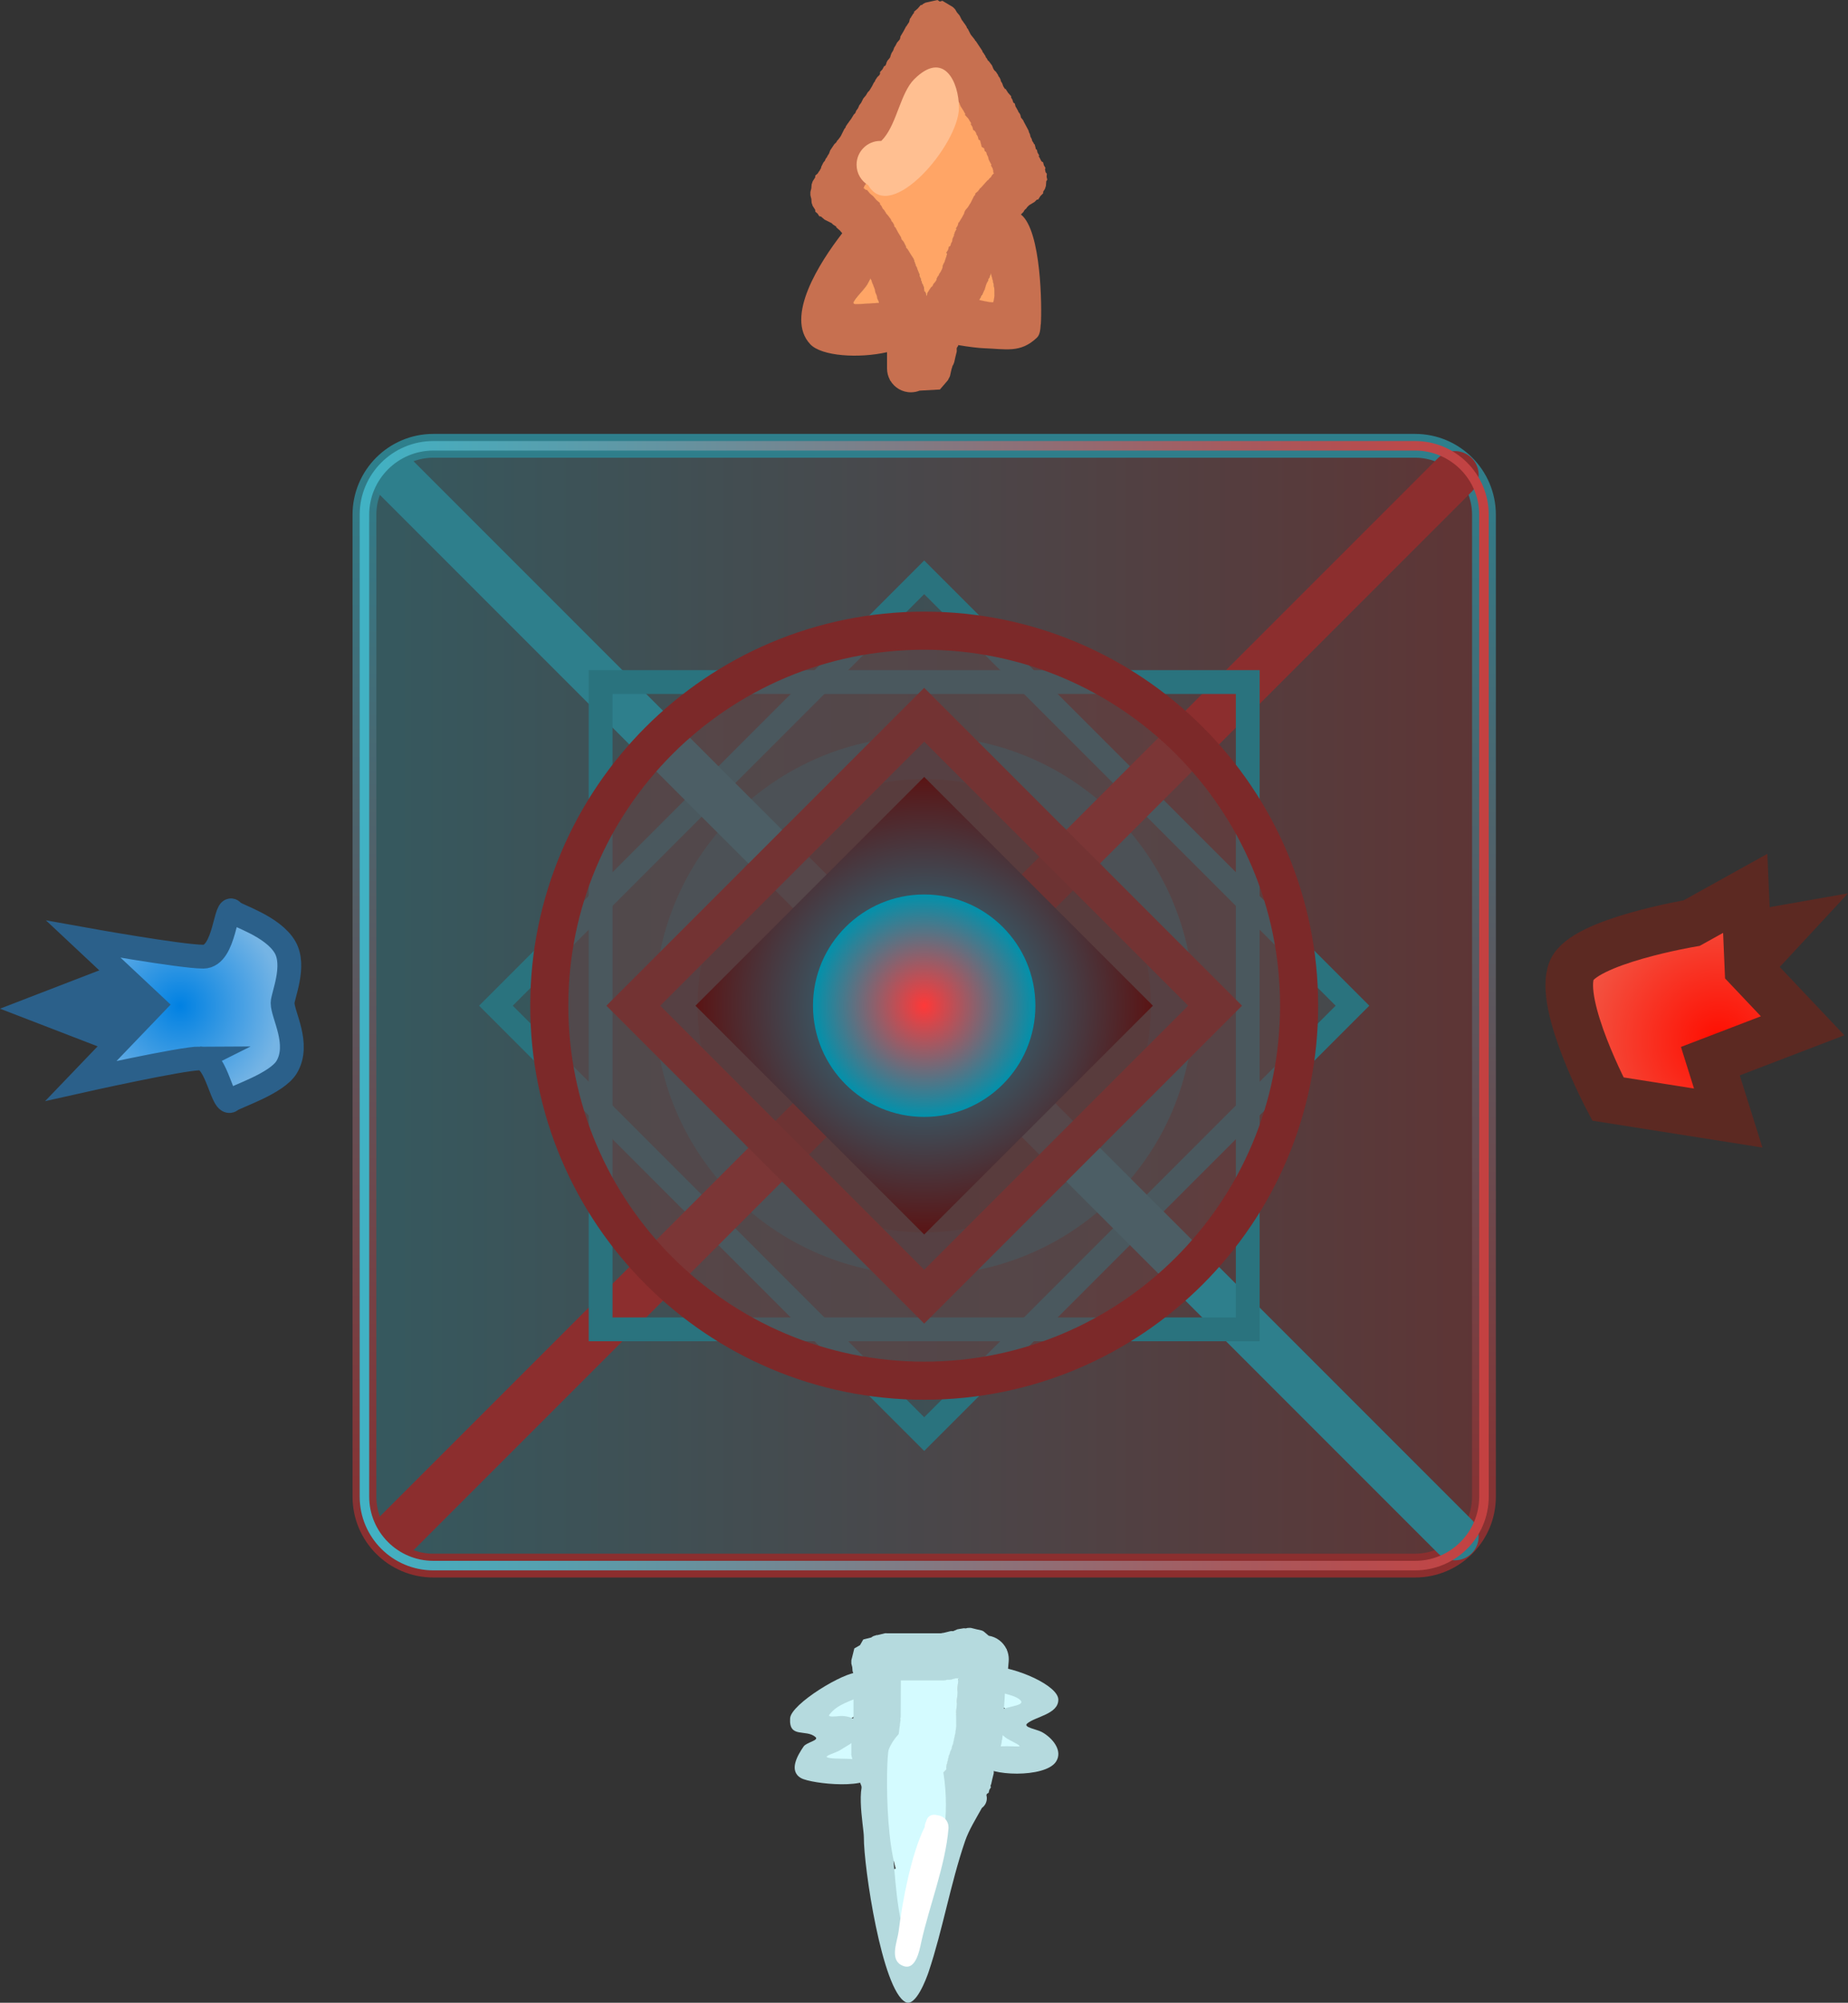 <svg version="1.1" xmlns="http://www.w3.org/2000/svg" xmlns:xlink="http://www.w3.org/1999/xlink" width="194.085" height="210.283" viewBox="0,0,194.085,210.283"><rect x="0" y="0" width="194.085" height="210.283" fill="#333333" stroke="none"/><defs><linearGradient x1="181.211" y1="180" x2="298.789" y2="180" gradientUnits="userSpaceOnUse" id="color-1"><stop offset="0" stop-color="#35595f"/><stop offset="1" stop-color="#5e3535"/></linearGradient><linearGradient x1="240" y1="121.212" x2="240" y2="238.789" gradientUnits="userSpaceOnUse" id="color-2"><stop offset="0" stop-color="#2e7f8c"/><stop offset="1" stop-color="#8c2e2e"/></linearGradient><linearGradient x1="184.268" y1="180" x2="295.732" y2="180" gradientUnits="userSpaceOnUse" id="color-3"><stop offset="0" stop-color="#000000"/><stop offset="1" stop-color="#ffffff"/></linearGradient><linearGradient x1="181.211" y1="180" x2="298.789" y2="180" gradientUnits="userSpaceOnUse" id="color-4"><stop offset="0" stop-color="#41b2c4"/><stop offset="1" stop-color="#c44141"/></linearGradient><radialGradient cx="240" cy="180" r="24.022" gradientUnits="userSpaceOnUse" id="color-5"><stop offset="0" stop-color="#20879e"/><stop offset="1" stop-color="#5a1414"/></radialGradient><radialGradient cx="240" cy="180" r="11.678" gradientUnits="userSpaceOnUse" id="color-6"><stop offset="0" stop-color="#ff3838"/><stop offset="1" stop-color="#0291ab"/></radialGradient><radialGradient cx="319.722" cy="173.829" r="7.25" gradientUnits="userSpaceOnUse" id="color-7"><stop offset="0" stop-color="#ff3025"/><stop offset="1" stop-color="#f0604e"/></radialGradient><radialGradient cx="323.442" cy="183.688" r="17.221" gradientUnits="userSpaceOnUse" id="color-8"><stop offset="0" stop-color="#ff0d00"/><stop offset="1" stop-color="#f0604e"/></radialGradient><radialGradient cx="161.83" cy="180.018" r="10.705" gradientUnits="userSpaceOnUse" id="color-9"><stop offset="0" stop-color="#0081e3"/><stop offset="1" stop-color="#75b4e4"/></radialGradient></defs><g transform="translate(-142.937,-74.404)"><g data-paper-data="{&quot;isPaintingLayer&quot;:true}" fill-rule="nonzero" stroke-linejoin="miter" stroke-miterlimit="10" stroke-dasharray="" stroke-dashoffset="0" style="mix-blend-mode: normal"><path d="M188.451,238.789c-3.998,0 -7.239,-3.241 -7.239,-7.239v-103.099c0,-3.998 3.241,-7.239 7.239,-7.239h103.099c3.998,0 7.239,3.241 7.239,7.239v103.099c0,3.998 -3.241,7.239 -7.239,7.239z" fill="url(#color-1)" stroke="url(#color-2)" stroke-width="2.5" stroke-linecap="butt"/><path d="M213.949,180c0,-14.388 11.664,-26.051 26.051,-26.051c14.388,0 26.051,11.664 26.051,26.051c0,14.388 -11.664,26.051 -26.051,26.051c-14.388,0 -26.051,-11.664 -26.051,-26.051z" fill-opacity="0.502" fill="#35585e" stroke="#2a737e" stroke-width="4.5" stroke-linecap="butt"/><path d="M240,224.981l-44.981,-44.981l44.981,-44.981l44.981,44.981z" fill-opacity="0.502" fill="#35585e" stroke="#2a737e" stroke-width="2.5" stroke-linecap="butt"/><path d="M184.268,235.732l111.464,-111.464" fill="url(#color-3)" stroke="#8c2e2e" stroke-width="5" stroke-linecap="round"/><path d="M184.268,124.268l111.464,111.464" fill="none" stroke="#2e7f8c" stroke-width="5" stroke-linecap="round"/><path d="M273.981,213.981h-67.963v-67.963l67.963,0z" fill="none" stroke="#2a737e" stroke-width="2.5" stroke-linecap="butt"/><path d="M240,210.552l-30.551,-30.551l30.551,-30.551l30.551,30.551z" fill-opacity="0.502" fill="#572323" stroke="#7c2929" stroke-width="4" stroke-linecap="butt"/><path d="M200.625,180c0,-21.746 17.629,-39.375 39.375,-39.375c21.746,0 39.375,17.629 39.375,39.375c0,21.746 -17.629,39.375 -39.375,39.375c-21.746,0 -39.375,-17.629 -39.375,-39.375z" fill-opacity="0.502" fill="#6b3f3f" stroke="#7c2929" stroke-width="4" stroke-linecap="butt"/><path d="M188.451,238.789c-3.998,0 -7.239,-3.241 -7.239,-7.239v-103.099c0,-3.998 3.241,-7.239 7.239,-7.239h103.099c3.998,0 7.239,3.241 7.239,7.239v103.099c0,3.998 -3.241,7.239 -7.239,7.239z" fill="none" stroke="url(#color-4)" stroke-width="1" stroke-linecap="butt"/><g stroke-width="0" stroke-linecap="butt"><path d="M240,204.022l-24.022,-24.022l24.022,-24.022l24.022,24.022z" fill="url(#color-5)" stroke="#c44141"/><path d="M228.322,180c0,-6.45 5.229,-11.678 11.678,-11.678c6.45,0 11.678,5.229 11.678,11.678c0,6.45 -5.229,11.678 -11.678,11.678c-6.45,0 -11.678,-5.229 -11.678,-11.678z" fill="url(#color-6)" stroke="#3a575b"/></g><path d="M247.237,106.074c0.286,-0.917 0.071,-1.918 -0.26,-2.932l-0.162,0.487l-0.097,0.152l-0.039,0.176l-0.132,0.265l-0.088,0.397l-0.031,0.062l-0.017,0.07l-0.024,0.014l-0.258,0.516l-0.103,0.12l-0.053,0.149l-0.095,0.142l0.004,0.016l-0.037,0.062l-0.022,0.066l-0.016,0.025c0.762,0.178 1.404,0.301 1.431,0.214zM252.237,108.464c-0.034,0.484 -0.053,1.063 -0.404,1.398c-1.729,1.647 -3.246,1.182 -5.631,1.102c-0.429,-0.014 -1.524,-0.136 -2.623,-0.326l-0.012,0.007l-0.005,0.099l-0.052,0.045l-0.003,0.01l-0.069,0.108l-0.023,0.094v0.168l0.016,0.023l-0.016,0.07v0.07l-0.139,0.557l-0.098,0.443l-0.001,0.011l-0.005,0.014l-0.021,0.093l-0.031,0.062l-0.001,0.002l-0.017,0.068l-0.007,0.004l-0.029,0.088l-0.097,0.152l-0.039,0.176l-0.031,0.062l-0.065,0.259l-0.125,0.561l-0.031,0.062l-0.017,0.07l-0.024,0.014l-0.148,0.295l-0.839,0.978l-2.131,0.118c-0.285,0.113 -0.596,0.175 -0.921,0.175c-0.918,0 -1.72,-0.494 -2.155,-1.231l-0.033,-0.019l-0.018,-0.072c-0.188,-0.351 -0.295,-0.752 -0.295,-1.178v-1.714c-2.977,0.675 -6.865,0.424 -8.052,-0.822c-2.73,-2.866 1.001,-8.638 3.346,-11.666l-0.25,-0.291l-0.376,-0.323l-0.005,-0.094l-0.119,-0.06l-0.048,-0.041l-0.161,-0.096l-0.154,-0.154l-0.74,-0.37l-0.374,-0.321l-0.187,-0.037l-0.172,-0.271l-0.244,-0.209l-0.011,-0.191l-0.178,-0.28l-0.012,-0.007l-0.005,-0.02l-0.069,-0.108l-0.11,-0.331l-0.031,-0.401l-0.052,-0.209l-0.016,-0.018l0.003,-0.035l-0.032,-0.129v-0.331l0.032,-0.129l-0.003,-0.035l0.016,-0.018l0.052,-0.209l0.031,-0.401l0.11,-0.331l0.069,-0.108l0.005,-0.02l0.012,-0.007l0.178,-0.28l0.011,-0.191l0.244,-0.209l0.172,-0.271l0.023,-0.005l0.035,-0.055l0,-0.001l0.022,-0.066l0.097,-0.152l0.039,-0.176l0.221,-0.441l0.148,-0.173l0.088,-0.209l0.154,-0.205l0.026,-0.078l0.179,-0.282l0.112,-0.314l0.441,-0.662l0.184,-0.168l0.128,-0.214l0.095,-0.095l0.183,-0.244l0.096,-0.144l0.372,-0.743l0.103,-0.12l0.053,-0.149l0.221,-0.331l0.053,-0.048l0.028,-0.065l0.254,-0.338l0.265,-0.441l0.163,-0.163l0.1,-0.251l0.193,-0.267l0.128,-0.304l0.196,-0.261l0.23,-0.46l0.262,-0.305l0.207,-0.345l0.156,-0.156l0.05,-0.075l0.251,-0.418l0.178,-0.355l0.103,-0.12l0.053,-0.149l0.221,-0.331l0.184,-0.168l0.049,-0.082l0.046,-0.087l-0.012,-0.175l0.256,-0.281l0.179,-0.335l0.106,-0.03l0.003,-0.01l0.054,-0.084l-0.002,-0.009l0.051,-0.085l0.033,-0.149l0.11,-0.221l0.205,-0.239l0.087,-0.137l0.013,-0.058l0.001,-0.011l0.005,-0.014l0.021,-0.093l0.031,-0.062l0.054,-0.162l0.179,-0.282l0.112,-0.314l0.134,-0.201l0.151,-0.302l0.262,-0.305l0.05,-0.083l0.051,-0.203l0.007,-0.013l-0.012,-0.044l0.319,-0.532l0.292,-0.548l0.044,-0.012l0.026,-0.072l0.221,-0.331l0.012,-0.011l0.101,-0.404l0.074,-0.042l0.034,-0.095l0.134,-0.201l0.041,-0.081l0.133,-0.155l0.007,-0.125l0.376,-0.323l0.323,-0.376l0.125,-0.007l0.155,-0.133l0.221,-0.11l1.258,-0.28l0.242,0.162l0.281,-0.077l0.922,0.553l0.033,0.002l0.032,0.037l0.118,0.071l0.221,0.221l0.207,0.345l0.262,0.305l0.23,0.46l0.196,0.261l0.028,0.065l0.053,0.048l0.221,0.331l0.053,0.149l0.103,0.12l0.261,0.523l0.074,0.111l0.373,0.467l0.046,0.101l0.082,0.074l0.662,0.993l0.053,0.149l0.103,0.12l0.041,0.081l0.134,0.201l0.053,0.149l0.103,0.12l0.095,0.191l0.11,0.089l0.331,0.441l0.156,0.37l0.094,0.148l0.161,0.146l0.221,0.331l0.053,0.149l0.103,0.12l0.11,0.221l0.039,0.176l0.097,0.152l0.004,0.013l0.035,0.052l0.112,0.314l0.179,0.282l0.08,0.016l0.255,0.4l0.319,0.351l-0.009,0.136l0.128,0.201l0.114,0.341l0.143,0.082l0.078,0.312l0.165,0.275l-0.004,0.016l0.095,0.142l0.053,0.149l0.103,0.12l0.037,0.075l0.024,0.014l0.017,0.07l0.031,0.062l0.055,0.248l0.165,0.193l0.017,0.035l0.007,0.002l0.021,0.039l0.038,0.024l0.015,0.075l0.533,0.999l0.044,0.175l0.098,0.196l0.06,0.269l0.13,0.243l0.044,0.175l0.028,0.057l0.134,0.201l0.034,0.095l0.074,0.042l0.124,0.496l0.097,0.055l0.078,0.312l0.165,0.275l-0.036,0.134l0.062,0.073l0.172,0.343l0.055,0.092l0.166,0.095l0.078,0.312l0.165,0.275l-0.045,0.164l0.067,0.303l0.127,0.142l-0.025,0.32l0.07,0.314l-0.106,0.159l-0.038,0.492l-0.11,0.331l-0.178,0.279l0.003,0.163l-0.294,0.294l-0.223,0.351l-0.159,0.032l-0.234,0.234l-0.288,0.173l-0.003,0.003l-0.276,0.165l-0.211,0.211l-0.083,0.125l-0.184,0.168l-0.128,0.214l-0.238,0.238l-0.004,0.016l-0.009,0.005c2.156,1.707 2.205,9.825 2.086,11.539zM234.061,104.213c-0.348,0.73 -2.054,2.06 -1.246,2.082c0.574,0.015 1.452,-0.081 2.392,-0.122l-0.006,-0.077l-0.023,-0.091l-0.001,-0.002l-0.141,-0.282l-0.072,-0.326l-0.143,-0.302l-0.065,-0.326l-0.135,-0.338l-0.01,-0.074l-0.04,-0.063l-0.054,-0.162l-0.031,-0.062l-0.021,-0.093l-0.005,-0.014l-0.001,-0.011l-0.013,-0.058l-0.097,-0.152l-0.019,-0.058c-0.095,0.177 -0.185,0.354 -0.27,0.532zM240.993,104.147l0.205,-0.239l0.087,-0.137l0.039,-0.176l0.11,-0.221l0.103,-0.12l0.053,-0.149l0.134,-0.201l0.173,-0.346l0.088,-0.397l0.031,-0.062l0.017,-0.07l0.024,-0.014l0.068,-0.136l0.221,-0.664l0.045,-0.179l-0.05,-0.184l0.165,-0.275l0.078,-0.312l0.143,-0.082l0.114,-0.341l0.068,-0.107l0.073,-0.365l0.143,-0.302l0.006,-0.026l-0.018,-0.065l0.051,-0.085l0.033,-0.149l0.11,-0.221l0.062,-0.073l-0.036,-0.134l0.165,-0.275l0.078,-0.312l0.093,-0.053l-0.006,-0.021l0.319,-0.532l0.057,-0.107l0.013,-0.039l0.048,-0.076l0.005,-0.009l-0.002,-0.008l0.051,-0.085l0.033,-0.149l0.11,-0.221l0.262,-0.305l0.207,-0.345l0.044,-0.044l0.37,-0.74l0.133,-0.155l0.007,-0.125l0.328,-0.281l0.003,-0.05l0.064,-0.055l-0,-0.005l0.048,-0.053l0.017,-0.07l0.096,-0.055l0.705,-0.775l0.113,-0.076l0.076,-0.113l0.184,-0.168l0.128,-0.214l0.191,-0.191l-0.082,-0.136l0.022,-0.079l-0.077,-0.307l-0.165,-0.275l0.036,-0.134l-0.062,-0.073l-0.221,-0.441l-0.06,-0.269l-0.13,-0.243l-0.044,-0.175l-0.052,-0.103l-0.129,-0.082l-0.057,-0.285l-0.253,-0.144l-0.17,-0.68l-0.161,-0.092l-0.078,-0.312l-0.165,-0.275l0.014,-0.051l-0.156,-0.26l-0.166,-0.095l-0.078,-0.312l-0.165,-0.275l0.032,-0.119l-0.194,-0.305l-0.011,-0.033l-0.103,-0.162l-0.319,-0.351l0.009,-0.136l-0.128,-0.201l-0.022,-0.066l-0,-0.001l-0.308,-0.485l-0.004,-0.013l-0.035,-0.052l-0.112,-0.314l-0.179,-0.282l-0.034,-0.102l-0.024,-0.024l-0.296,-0.493l-0.182,-0.287l-0.089,-0.118l-0.095,-0.095l-0.207,-0.345l-0.262,-0.305l-0.151,-0.302l-0.134,-0.201l-0.053,-0.149l-0.103,-0.12l-0.041,-0.081l-0.497,-0.746l-0.056,0.065l-0.053,0.149l-0.035,0.052l-0.004,0.013l-0.097,0.152l-0.013,0.058l-0.001,0.011l-0.005,0.014l-0.021,0.093l-0.031,0.062l-0.003,0.008l0.007,0.027l-0.037,0.062l-0.022,0.066l-0.308,0.485l-0.083,0.139l-0.05,0.149l-0.097,0.152l-0.039,0.176l-0.206,0.412l0.003,0.038l-0.427,0.47l-0.156,0.261l-0.292,0.548l-0.044,0.012l-0.007,0.012l-0.154,0.154l-0.149,0.299l-0.064,0.074l-0.029,0.094l-0.331,0.551l-0.043,0.043l-0.021,0.057l-0.221,0.331l-0.184,0.168l-0.128,0.214l-0.044,0.044l-0.149,0.299l-0.148,0.173l-0.088,0.209l-0.132,0.177l-0.098,0.244l-0.295,0.408l-0.259,0.431l-0.003,0.003l-0.173,0.288l-0.093,0.093l-0.051,0.121l-0.289,0.386l-0.096,0.144l-0.372,0.743l-0.103,0.12l-0.053,0.149l-0.221,0.331l-0.053,0.048l-0.028,0.065l-0.331,0.441l-0.14,0.113l-0.093,0.154l-0.046,0.046l-0.118,0.177l-0.004,0.013l-0.097,0.152l-0.039,0.176l-0.11,0.221l-0.148,0.173l-0.088,0.209l-0.196,0.261l-0.04,0.081l-0.003,0.008l0.007,0.027l-0.037,0.062l-0.022,0.066l-0.013,0.02l0.083,0.041l0.155,0.133l0.125,0.007l0.323,0.376l0.333,0.285l0.007,0l0.017,0.02l0.02,0.017l0,0.007l0.285,0.333l0.376,0.323l0.007,0.125l0.133,0.155l0.149,0.299l0.154,0.154l0.096,0.161l0.041,0.048l0.061,0.123l0.008,0.013l0.094,0.11l0.041,0.034l0.088,0.117l0.038,0.044l0.009,0.019l0.196,0.261l0.088,0.209l0.148,0.173l0.11,0.221l0.039,0.176l0.022,0.035l0.022,0.022l0.007,0.012l0.044,0.012l0.292,0.548l0.319,0.532l-0.012,0.044l0.007,0.013l0.027,0.108l0.225,0.262l0.221,0.441l0.039,0.176l0.022,0.035l0.017,0.017l0.028,0.006l0.039,0.061l0.049,0.049l0.296,0.493l0.308,0.485l0.022,0.066l0.037,0.062l-0.007,0.027l0.113,0.338l0.031,0.062l0.021,0.093l0.005,0.014l0.001,0.011l0.013,0.058l0.097,0.152l0.087,0.261l0.193,0.483l0.031,0.229l0.099,0.209l0.045,0.223l0.071,0.142l0.039,0.176l0.01,0.016l0.012,0.007l0.005,0.02l0.069,0.108l0.11,0.331l0.027,0.355l0.119,0.068l0.078,0.312l0.072,0.119l0.108,-0.431l0.074,-0.042l0.034,-0.095l0.221,-0.331l0.163,-0.148z" fill="#c77050" stroke="none" stroke-width="0.5" stroke-linecap="butt"/><path d="M245.779,105.902l0.016,-0.025l0.022,-0.066l0.037,-0.062l-0.005,-0.016l0.095,-0.142l0.051,-0.15l0.103,-0.119l0.246,-0.528l0.025,-0.013l0.011,-0.082l0.028,-0.081l0.133,-0.445l0.144,-0.265l0.04,-0.176l0.1,-0.151l0.164,-0.487c0.331,1.014 0.554,2.109 0.268,3.026c-0.027,0.087 -0.716,-0.04 -1.478,-0.218z" fill="#ffa566" stroke="none" stroke-width="0.5" stroke-linecap="butt"/><path d="M234.346,103.634l0.021,0.059l0.102,0.154l0.014,0.059l0.001,0.011l0.005,0.015l0.023,0.094l0.033,0.063l0.06,0.167l0.043,0.066l0.012,0.077l0.144,0.357l0.067,0.345l0.14,0.314l0.068,0.335l0.138,0.286l0.001,0.002l0.022,0.092l0.005,0.078c-0.94,0.04 -1.887,0.142 -2.461,0.127c-0.808,-0.021 0.94,-1.439 1.287,-2.169c0.085,-0.178 0.18,-0.354 0.275,-0.53z" fill="#ffa566" stroke="none" stroke-width="0.5" stroke-linecap="butt"/><path d="M240.872,104.442l-0.163,0.148l-0.222,0.331l-0.034,0.095l-0.074,0.042l-0.108,0.431l-0.072,-0.119l-0.078,-0.312l-0.12,-0.068l-0.027,-0.355l-0.111,-0.331l-0.069,-0.108l-0.005,-0.02l-0.012,-0.007l-0.01,-0.016l-0.039,-0.176l-0.071,-0.142l-0.045,-0.223l-0.1,-0.209l-0.032,-0.229l-0.195,-0.483l-0.088,-0.261l-0.097,-0.152l-0.013,-0.058l-0.001,-0.011l-0.005,-0.014l-0.021,-0.093l-0.031,-0.062l-0.114,-0.339l0.007,-0.027l-0.037,-0.062l-0.022,-0.066l-0.311,-0.485l-0.298,-0.493l-0.05,-0.049l-0.039,-0.061l-0.028,-0.006l-0.017,-0.017l-0.023,-0.035l-0.04,-0.176l-0.223,-0.442l-0.227,-0.263l-0.028,-0.109l-0.007,-0.013l0.012,-0.044l-0.323,-0.534l-0.296,-0.55l-0.044,-0.013l-0.007,-0.012l-0.022,-0.022l-0.023,-0.035l-0.04,-0.176l-0.112,-0.222l-0.149,-0.174l-0.09,-0.211l-0.198,-0.263l-0.01,-0.019l-0.038,-0.045l-0.089,-0.118l-0.042,-0.034l-0.095,-0.111l-0.008,-0.013l-0.062,-0.124l-0.041,-0.048l-0.097,-0.162l-0.155,-0.156l-0.151,-0.302l-0.134,-0.157l-0.007,-0.126l-0.378,-0.326l-0.286,-0.336l-0,-0.007l-0.02,-0.017l-0.017,-0.02l-0.007,-0l-0.333,-0.288l-0.323,-0.38l-0.125,-0.007l-0.155,-0.134l-0.083,-0.042l0.013,-0.02l0.022,-0.067l0.037,-0.062l-0.007,-0.027l0.003,-0.008l0.04,-0.081l0.196,-0.263l0.088,-0.211l0.148,-0.174l0.11,-0.222l0.039,-0.177l0.097,-0.153l0.004,-0.013l0.118,-0.179l0.046,-0.046l0.093,-0.156l0.14,-0.115l0.332,-0.446l0.028,-0.066l0.053,-0.048l0.222,-0.334l0.054,-0.15l0.103,-0.121l0.376,-0.75l0.097,-0.145l0.292,-0.389l0.052,-0.122l0.094,-0.094l0.175,-0.29l0.003,-0.003l0.262,-0.434l0.298,-0.41l0.099,-0.245l0.134,-0.177l0.089,-0.21l0.149,-0.173l0.151,-0.3l0.044,-0.044l0.129,-0.214l0.186,-0.168l0.223,-0.332l0.021,-0.057l0.043,-0.043l0.334,-0.552l0.029,-0.094l0.064,-0.075l0.151,-0.299l0.155,-0.154l0.007,-0.012l0.044,-0.012l0.294,-0.548l0.157,-0.261l0.429,-0.47l-0.003,-0.038l0.207,-0.412l0.039,-0.176l0.097,-0.152l0.05,-0.149l0.084,-0.139l0.31,-0.485l0.022,-0.066l0.037,-0.062l-0.012,0.073l0.007,-0.107l0.031,-0.062l0.021,-0.093l0.005,-0.014l0.001,-0.011l0.013,-0.058l0.097,-0.152l0.004,-0.013l0.035,-0.052l0.053,-0.149l0.056,-0.065l0.5,0.746l0.041,0.081l0.103,0.12l0.053,0.149l0.135,0.201l0.152,0.302l0.263,0.305l0.208,0.345l0.096,0.095l0.089,0.119l0.184,0.287l0.298,0.493l0.024,0.024l0.034,0.102l0.181,0.282l0.113,0.315l0.035,0.052l0.004,0.013l0.311,0.486l0,0.001l0.022,0.066l0.129,0.201l-0.009,0.136l0.321,0.352l0.104,0.163l0.011,0.033l0.196,0.306l-0.032,0.119l0.167,0.277l0.079,0.313l0.167,0.096l0.158,0.262l-0.014,0.051l0.167,0.277l0.079,0.313l0.162,0.093l0.173,0.684l0.254,0.146l0.058,0.287l0.129,0.083l0.052,0.104l0.044,0.176l0.13,0.245l0.06,0.271l0.222,0.445l0.063,0.073l-0.036,0.135l0.166,0.278l0.077,0.31l-0.021,0.079l0.082,0.137l-0.191,0.192l-0.128,0.215l-0.184,0.169l-0.076,0.114l-0.113,0.076l-0.705,0.782l-0.096,0.055l-0.018,0.071l-0.049,0.054l0,0.005l-0.064,0.055l-0.003,0.05l-0.329,0.285l-0.007,0.126l-0.133,0.157l-0.373,0.748l-0.044,0.045l-0.209,0.348l-0.264,0.309l-0.112,0.223l-0.034,0.15l-0.052,0.086l0.002,0.008l-0.005,0.009l-0.049,0.077l-0.013,0.039l-0.058,0.108l-0.324,0.536l0.006,0.021l-0.094,0.054l-0.08,0.313l-0.167,0.277l0.036,0.134l-0.063,0.073l-0.112,0.221l-0.034,0.15l-0.052,0.086l0.018,0.065l-0.006,0.026l-0.145,0.303l-0.075,0.366l-0.069,0.107l-0.115,0.342l-0.144,0.082l-0.079,0.312l-0.167,0.276l0.05,0.184l-0.045,0.179l-0.223,0.664l-0.069,0.136l-0.025,0.014l-0.018,0.07l-0.031,0.062l-0.089,0.397l-0.174,0.346l-0.135,0.201l-0.053,0.149l-0.103,0.12l-0.111,0.221l-0.039,0.176l-0.088,0.137l-0.206,0.239z" fill="#ffa566" stroke="none" stroke-width="0.5" stroke-linecap="butt"/><path d="M235.77,88.895c1.375,-1.653 1.765,-4.755 3.176,-6.166c3.109,-3.109 4.703,0.276 4.703,2.985c0,3.834 -7.151,12.285 -9.52,8.14c-0.737,-0.435 -1.231,-1.237 -1.231,-2.155c0,-1.381 1.119,-2.5 2.5,-2.5c0.031,0 0.062,0.001 0.093,0.002c0.098,-0.098 0.191,-0.2 0.279,-0.306z" fill="#ffbf91" stroke="none" stroke-width="0.5" stroke-linecap="butt"/><path d="M246.648,257.087c0,-1.309 2.943,-1.724 3.551,-0.661c0.368,0.217 0.616,0.618 0.616,1.077c0,0.69 -0.56,1.25 -1.25,1.25c-0.238,0 -0.461,-0.067 -0.651,-0.183c-1.109,0.204 -2.266,-0.1 -2.266,-1.484z" fill="#d4fbff" stroke="none" stroke-width="0.5" stroke-linecap="butt"/><path d="M249.009,250.768c0.835,0.085 3.782,2.333 2.258,3.204c-0.217,0.368 -0.618,0.616 -1.077,0.616c-0.216,0 -0.419,-0.055 -0.596,-0.151c-2.292,-0.812 -3.291,-3.944 -0.584,-3.668z" fill="#d4fbff" stroke="none" stroke-width="0.5" stroke-linecap="butt"/><path d="M233.02,254.171c-0.83,1.66 -5.8,1.312 -3.745,-1.085c-0.037,-0.118 -0.057,-0.243 -0.057,-0.374c0,-0.69 0.56,-1.25 1.25,-1.25c0.294,0 0.565,0.102 0.778,0.272c1.243,0.143 2.383,1.217 1.774,2.436z" fill="#d4fbff" stroke="none" stroke-width="0.5" stroke-linecap="butt"/><path d="M232.742,258.823c-0.863,2.404 -4.422,1.762 -2.744,-1.174c0.022,-0.138 0.067,-0.268 0.131,-0.387c0.408,-1.634 3.262,-0.247 2.613,1.561z" fill="#d4fbff" stroke="none" stroke-width="0.5" stroke-linecap="butt"/><path d="M239.821,271.24c2.579,1.42 0.89,8.906 -0.616,9.26c-0.22,0.225 -0.507,0.361 -0.821,0.361c-0.69,0 -1.25,-0.657 -1.25,-1.467c0,-0.117 0.012,-0.231 0.034,-0.341c-1.868,-3.793 -2.794,-10.812 2.653,-7.813z" fill="#d4fbff" stroke="none" stroke-width="0.5" stroke-linecap="butt"/><path d="M242.097,250.846l0.301,-0.074l0.31,0.001l0.455,-0.112l0.072,-0.038l0.341,0.001l0.053,-0.013l0,0.001l-0.06,0.193l-0.106,1.911l-0.104,1.574l0.016,0.09l-0.022,0.089l0.008,1.214l-0.076,0.642l-0.2,0.919l0.001,0.028l-0.012,0.025l-0.048,0.242l-0.077,0.156l-0.075,0.332l-0.146,0.308l-0.05,0.241l-0.004,0.007l-0.025,0.014l-0.018,0.071l-0.032,0.063l-0.131,0.567l-0.145,0.561l-0,0.07l-0.016,0.07l0.016,0.023l-0.001,0.133l-0.012,0.05l-0.026,0.017l-0.989,1.087l-0.169,0.168l-0.314,0.233l-0.27,0.329l-0.275,0.247l-0.183,0.108l-0.843,0.836l-0.144,0.122l-0.207,-0.573l-0.439,-1.299l-0.336,-1.099l-0.059,-0.098l-0.016,-0.113l-0.167,-0.411l-0.191,-0.747l-0.132,-0.246l-0.062,-0.272l-0.191,-0.383l-0.003,-1.424l0.215,-1.678l-0.018,-0.158l0.04,-0.155l0.018,-3.848z" fill="#67351b" stroke="none" stroke-width="0.5" stroke-linecap="butt"/><path d="M244.698,261.513c-0.394,0.882 -1.663,1.807 -3.141,2.417c-2.722,1.123 -6.157,1.176 -6.157,-2.078c0,-2.322 7.075,-3.325 7.619,-2.701z" fill="#a24e21" stroke="none" stroke-width="0.5" stroke-linecap="butt"/><path d="M248.882,248.62c0,0.08 -0.004,0.159 -0.011,0.237l-0.111,1.328l-0.055,0.163l0.005,0.172l-0.183,0.822l-0.101,1.723l-0.005,0.015l0.003,0.016l-0.107,1.494v1.268l-0.038,0.153l0.019,0.157l-0.113,0.905l-0.043,0.112l0.003,0.12l-0.22,0.992l-0.108,0.539l-0.143,0.302l-0.072,0.326l-0.076,0.153l-0.047,0.237l-0.143,0.302l-0.035,0.156v0.133l0.016,0.023l-0.016,0.07v0.07l-0.139,0.557l-0.125,0.561l-0.031,0.062l-0.017,0.07l-0.024,0.014l-0.007,0.014l0.048,0.177l-0.165,0.275l-0.078,0.312l-0.166,0.095l-0.254,0.423l-0.406,0.406l-0.974,1.082l-0.056,0.038l-0.035,0.058l-0.339,0.339l-0.154,0.093l-0.113,0.14l-0.081,0.061l-0.001,0.015l-0.491,0.421l-0.058,0.052l-0.006,0.01l-0.905,0.905l-0.084,0.05l-0.057,0.08l-0.719,0.616l-2.081,2.081l-0.943,0.566l-0.034,0.038l-0.022,-0.004l-0.106,0.063l-1.162,-0.317l-1.181,-0.236l-0.066,-0.104l-0.022,-0.006l-0.013,-0.049l-0.591,-0.928l-0.896,-2.689l-0.557,-1.558l-0.003,-0.027l-0.015,-0.023l-0.452,-1.357l-0.003,-0.039l-0.02,-0.033l-0.307,-1.024l-0.185,-0.462l-0.023,-0.17l-0.081,-0.152l-0.16,-0.638l-0.257,-0.513l-0.024,-0.014l-0.017,-0.07l-0.031,-0.062l-0.125,-0.561l-0.139,-0.557v-0.07l-0.016,-0.07l0.016,-0.023v-1.986l0.038,-0.153l-0.019,-0.157l0.207,-1.655v-4.347l-0.034,-0.17l-0.064,-0.192l-0.031,-0.401l-0.097,-0.39v-0.339l0.032,-0.127l-0.002,-0.028l0.013,-0.014l0.27,-1.081l0.597,-0.341l0.341,-0.597l0.851,-0.213l0.072,-0.062l0.08,-0.04l0.014,-0.024l0.07,-0.017l0.062,-0.031l0.148,-0.033l0.081,-0.049l0.062,0.017l0.27,-0.06l0.557,-0.139h0.07l0.07,-0.016l0.023,0.016h5.749l0.154,-0.038h0.057l0.218,-0.048l0.557,-0.139h0.07l0.07,-0.016l0.023,0.016h0.115l0.442,-0.192l0.196,-0.033l0.041,-0.015l0.012,0.006l0.429,-0.072l0.208,0.017l0.203,-0.051h0.176l0.023,-0.016l0.07,0.016h0.07l0.557,0.139l0.561,0.125l0.062,0.031l0.07,0.017l0.014,0.024l0.08,0.04l0.52,0.445c0.821,0.13 1.51,0.66 1.859,1.384l0.031,0.021l0.012,0.072c0.132,0.304 0.204,0.639 0.204,0.992zM237.573,250.894v3.833l-0.038,0.153l0.019,0.157l-0.207,1.655v1.403l0.188,0.377l0.06,0.269l0.13,0.243l0.185,0.74l0.163,0.408l0.015,0.113l0.058,0.098l0.328,1.095l0.432,1.296l0.205,0.573l0.143,-0.122l0.837,-0.837l0.181,-0.109l0.272,-0.248l0.267,-0.329l0.31,-0.233l0.167,-0.167l0.974,-1.082l0.026,-0.017l0.011,-0.05v-0.133l-0.016,-0.023l0.016,-0.07v-0.07l0.139,-0.557l0.125,-0.561l0.031,-0.062l0.017,-0.07l0.024,-0.014l0.004,-0.007l0.047,-0.237l0.143,-0.302l0.072,-0.326l0.076,-0.153l0.047,-0.237l0.012,-0.025l-0.001,-0.027l0.201,-0.903l0.079,-0.633v-1.201l0.022,-0.088l-0.016,-0.09l0.112,-1.568l0.112,-1.907l0.061,-0.193l-0,-0.001l-0.053,0.013h-0.339l-0.072,0.038l-0.452,0.113h-0.308l-0.299,0.075z" fill="#b5dade" stroke="none" stroke-width="0.5" stroke-linecap="butt"/><path d="M242.097,250.846l0.301,-0.074l0.31,0.001l0.455,-0.112l0.072,-0.038l0.341,0.001l0.053,-0.013l0,0.001l-0.06,0.193l-0.106,1.911l-0.104,1.574l0.016,0.09l-0.022,0.089l0.008,1.214l-0.076,0.642l-0.2,0.919l0.001,0.028l-0.012,0.025l-0.048,0.242l-0.077,0.156l-0.075,0.332l-0.146,0.308l-0.05,0.241l-0.004,0.007l-0.025,0.014l-0.018,0.071l-0.032,0.063l-0.131,0.567l-0.145,0.561l-0,0.07l-0.016,0.07l0.016,0.023l-0.001,0.133l-0.012,0.05l-0.026,0.017l-0.989,1.087l-0.169,0.168l-0.314,0.233l-0.27,0.329l-0.275,0.247l-0.183,0.108l-0.843,0.836l-0.144,0.122l-0.207,-0.573l-0.439,-1.299l-0.336,-1.099l-0.059,-0.098l-0.016,-0.113l-0.167,-0.411l-0.191,-0.747l-0.132,-0.246l-0.062,-0.272l-0.191,-0.383l-0.003,-1.424l0.215,-1.678l-0.018,-0.158l0.04,-0.155l0.018,-3.848z" fill="#d4fbff" stroke="none" stroke-width="0.5" stroke-linecap="butt"/><path d="M254.087,252.852c0.017,1.543 -2.43,1.785 -3.278,2.524c-0.444,0.387 1.013,0.602 1.533,0.88c1.071,0.572 2.284,1.948 1.495,3.13c-1.156,1.733 -7.121,1.5 -7.821,0.275c-1.33,-2.328 3.171,-1.859 3.883,-1.878c0.552,-0.015 -0.922,-0.61 -1.362,-0.944c-0.805,-0.613 -1.457,-1.454 -0.993,-2.463c0.41,-0.891 3.227,-0.735 2.559,-1.454c-0.83,-0.895 -4.711,-0.961 -5.053,-1.985c-0.256,-0.229 -0.417,-0.561 -0.417,-0.932c0,-0.69 0.56,-1.25 1.25,-1.25c0.439,0 0.824,0.226 1.048,0.568c2.861,0.144 7.139,2.087 7.155,3.53z" fill="#b5dade" stroke="none" stroke-width="0.5" stroke-linecap="butt"/><path d="M234.843,251.254c-0.337,0.59 -0.857,0.948 -1.447,1.235c-1.128,0.547 -2.511,0.831 -3.36,1.96c-0.211,0.281 0.695,0.175 1.045,0.139c0.864,-0.09 2.471,0.368 2.234,1.528c-0.222,1.087 -1.27,1.474 -2.135,2.044c-0.427,0.282 -1.808,0.626 -1.321,0.782c1.075,0.344 4.845,-0.378 4.845,1.549c0,1.93 -6.569,1.219 -7.639,0.608c-1.349,-0.771 -0.334,-2.435 0.271,-3.319c0.299,-0.438 1.646,-0.638 1.248,-0.988c-0.994,-0.876 -2.814,0.188 -2.665,-1.979c0.104,-1.509 5.722,-4.905 7.139,-4.795c0.241,0.019 1.013,-0.113 1.169,0.161z" fill="#b5dade" stroke="none" stroke-width="0.5" stroke-linecap="butt"/><path d="M244.281,267.749c-1.534,4.505 -2.331,9.258 -3.806,13.671c-0.233,0.697 -1.363,3.763 -2.438,3.199c-2.471,-1.297 -4.392,-14.222 -4.375,-17.312c0.006,-1.115 -1.142,-6.516 0.833,-6.516c1.553,0 1.297,2.227 1.528,3.264c0.745,3.353 0.748,7.209 1.282,10.669c0.185,1.198 0.449,2.356 0.707,3.53c0.128,0.583 0.15,2.342 0.304,1.765c1.129,-4.234 1.766,-9.72 3.843,-13.668c0.373,-0.71 1.632,-4.03 2.77,-4.315c0.082,-0.021 0.192,-0.045 0.309,-0.062c0.28,-0.04 0.607,-0.036 0.725,0.17c0.368,0.217 0.616,0.618 0.616,1.077c0,0.418 -0.205,0.787 -0.519,1.014c-0.634,1.155 -1.365,2.298 -1.779,3.513z" fill="#b5dade" stroke="none" stroke-width="0.5" stroke-linecap="butt"/><path d="M241.341,269.131c-0.554,0.949 -0.989,4.227 -2.749,3.82c-2.874,-0.665 -2.621,-13.939 -2.323,-14.825c0.412,-1.225 2.616,-3.875 3.233,-1.408c0.182,-0.104 0.394,-0.164 0.619,-0.164c0.69,0 1.25,0.56 1.25,1.25c0,0.09 -0.009,0.178 -0.028,0.262c1.235,2.893 1.265,8.893 -0.002,11.064z" fill="#d4fbff" stroke="none" stroke-width="0.5" stroke-linecap="butt"/><path d="M242.551,266.393c-0.32,3.871 -2.018,8.146 -2.847,11.875c-0.211,0.948 -0.613,3.319 -2.156,2.437c-1.166,-0.666 -0.36,-2.488 -0.237,-3.49c0.381,-3.094 1.325,-8.148 2.741,-10.979c0.003,-0.207 0.056,-0.401 0.147,-0.572c0.169,-0.677 0.709,-0.815 1.23,-0.654c0.626,0.063 1.115,0.588 1.123,1.228c0.004,0.051 0.004,0.102 0,0.154z" fill="#ffffff" stroke="none" stroke-width="0.5" stroke-linecap="butt"/><path d="M315.221,174.579l14.915,-2.625l-8.576,9.25l-7.759,-0.125z" data-paper-data="{&quot;index&quot;:null}" fill="url(#color-7)" stroke="#5c2922" stroke-width="5" stroke-linecap="butt"/><path d="M326.228,168.204l0.339,7.892l5.688,6.013l-9.688,3.714l1.874,5.972l-12.636,-1.996c0,0 -5.25,-9.906 -3.808,-13.501c1.23,-3.064 12.606,-4.971 12.606,-4.971z" fill="url(#color-8)" stroke="#5c2922" stroke-width="5" stroke-linecap="butt"/><path d="M157.115,184.443l-10.705,-4.13l10.705,-4.13l10.705,4.13z" fill="#2b608a" stroke="#2b608a" stroke-width="2.5" stroke-linecap="butt"/><path d="M163.964,185.53c-1.945,0 -12.523,2.367 -12.523,2.367l7.639,-7.965l-7.384,-6.918c0,0 10.206,1.837 12.589,1.837c2.365,0 2.284,-5.825 3.101,-4.728c0.295,0.396 4.184,1.488 5.487,3.736c1.146,1.977 -0.258,5.107 -0.258,5.858c0,1.253 1.861,4.301 0.44,6.711c-1.036,1.756 -5.355,3.106 -5.835,3.504c-0.948,0.788 -1.452,-4.402 -3.257,-4.402z" fill="url(#color-9)" stroke="#2b608a" stroke-width="2.5" stroke-linecap="butt"/></g></g></svg><!--rotationCenter:97.06282568738237:105.59591499999993-->